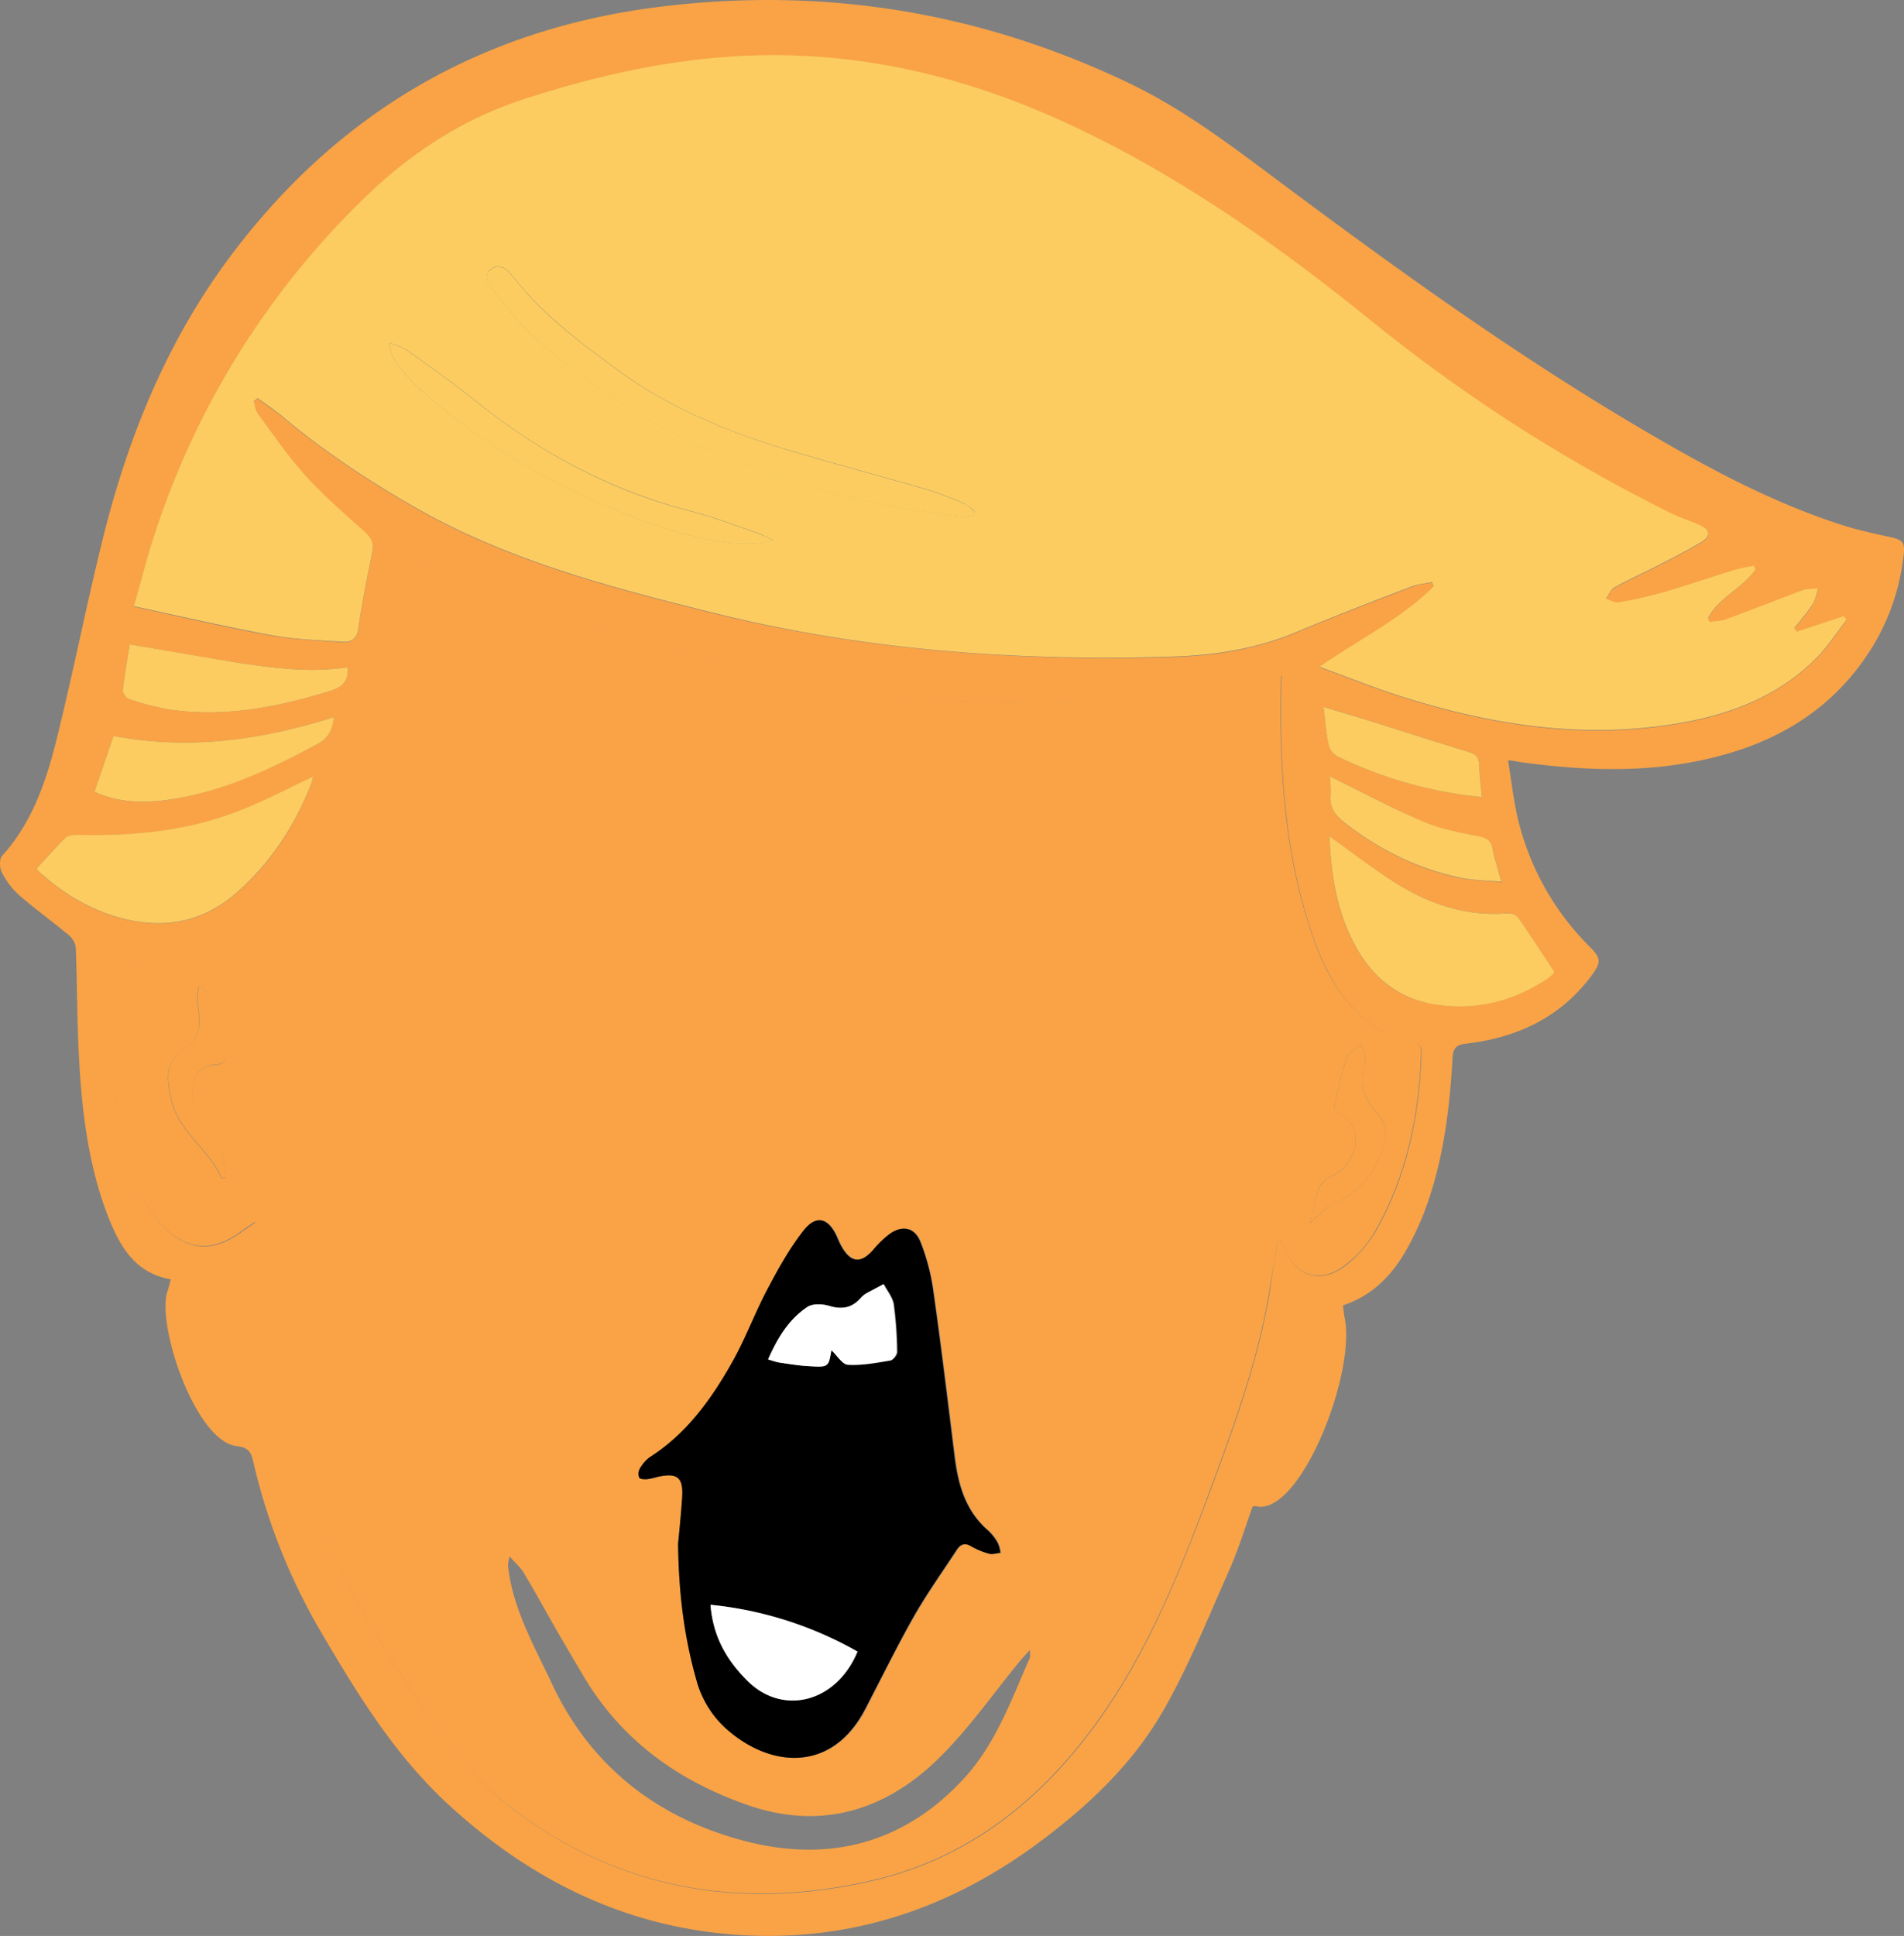 <svg xmlns="http://www.w3.org/2000/svg" viewBox="0 0 798.28 811.34"><rect x="0" y="0" width="798.28" height="811.34" fill="#808080" stroke="none"/><defs><style>.cls-1{fill:#f9a346;}.cls-2{fill:#fccc60;}.cls-3{fill:#fff;}</style></defs><title>Asset 6</title><g id="Layer_2" data-name="Layer 2"><g id="Layer_1-2" data-name="Layer 1"><path class="cls-1" d="M632.29,318.66c1.4,8.7,2.3,16.9,4.2,24.9a112.41,112.41,0,0,0,30.1,53.3c4.7,4.8,4.8,6.4.7,12-13.1,17.6-31.2,26-52.4,28.5-4.4.5-5.7,1.9-5.9,6.3-1.3,22.7-4.2,45.2-12.7,66.5a126.09,126.09,0,0,1-7,14.3c-6,10.3-14.1,18.6-26.2,22.6a39.34,39.34,0,0,0,.6,4.8c5.2,23.4-18.7,83.8-37.1,79.4-.3-.1-.6,0-1.4.1-3.2,8.9-6,18.1-9.9,26.9-8.8,19.8-16.9,40-27.6,58.7-12.9,22.5-31.8,40.2-52.6,55.6-37.1,27.4-78.6,41.3-124.9,38.4-47.4-3-87.5-22.8-122.1-54.6-22.2-20.4-37.7-45.5-52.8-71.2a253.72,253.72,0,0,1-29.2-73c-.9-3.9-2.4-5.6-6.8-6.1-17.4-2-33.7-50.7-29.1-64.8.5-1.5.9-3.1,1.4-5.1-15.3-2.7-21.4-14.1-26.3-26.4-7.9-20.4-10.7-41.9-12-63.6-1-16.3-.9-32.6-1.5-48.9a8.43,8.43,0,0,0-3-5.4c-6.9-5.7-14.2-11-21-16.9a33.29,33.29,0,0,1-7.1-9.5c-.9-1.8-1-5.5.2-6.8,14.4-15.9,19.8-35.7,24.5-55.6,6.3-26.1,11.5-52.4,18-78.4,10.8-43.1,27.5-83.5,54.6-119.1q67.65-88.95,178.6-102.7Q380.09-10,474,35.16c21.8,10.5,40.9,24.9,60.2,39.3,50.6,37.8,101.8,74.8,156.4,106.7,26.1,15.3,52.6,29.5,81.5,38.8,6.2,2,12.5,3.4,18.9,4.8,7.1,1.5,8,2.2,6.9,9.6a92.53,92.53,0,0,1-12,35.3c-16.4,27.6-41.6,42.4-72.3,48.9-25.6,5.5-51.3,4.3-77.1.7A20.2,20.2,0,0,0,632.29,318.66Zm-96.5,201.5h1.4c.4.8.9,1.7,1.2,2.5,5.1,12.8,15.7,15.9,26.5,7.2a53.9,53.9,0,0,0,12.2-14.3c12.9-23,18.1-48.1,18.9-74.3.1-2.9-1-4.1-3.8-4.6a42.13,42.13,0,0,1-21.5-10.9c-8.9-8.2-14.7-18.5-18.9-29.7-13.6-36.9-15.4-75.4-14.5-112.9-5.3,2-11.2,5.6-17.5,6.4-16.8,2.1-33.8,3.3-50.7,4.3a627.74,627.74,0,0,1-99.8-2.6c-33.5-3.5-65.6-12.4-97.9-21.6-31.8-9.1-63-19.3-92.6-34.2a23,23,0,0,0-2.6-.7c-.6,2-1.2,3.7-1.7,5.4-6.4,21.9-12.6,43.8-19.2,65.7-6.9,22.8-14.6,45.3-26.6,66.1-17.9,31-42.4,40.7-76.4,30.4-1.5-.5-3.1-.8-4.8-1.2a13.41,13.41,0,0,0-.8,3.2c-1.4,28.6-.4,57,8.1,84.6,2.9,9.6,7.1,18.7,14.5,25.9,9.4,9,19.6,9.9,30.3,2.6,2.4-1.6,4.8-3.3,7.4-5.1a13.42,13.42,0,0,1,.9,2.6c.2,1.8.1,3.7.3,5.5,1.9,18.5,2.4,37.3,6.1,55.5,9.8,48.9,31.5,92.8,59.3,133.9,11.6,17.1,23.4,34.2,39.9,47.1,45.6,35.4,97.7,43.9,152.3,31.3,45.3-10.4,78.3-40.2,102.8-79,16.3-25.9,27.6-54.3,38.3-82.9,10.5-28.4,21.1-56.9,25.8-87C533.49,532.86,534.69,526.46,535.79,520.16Zm200.3-281.6c-.2-.4-.5-.9-.7-1.3-2.7.6-5.5,1-8.2,1.8-9.5,2.9-19,6.2-28.6,9-6.5,1.9-13.2,3.3-19.9,4.6-1.7.3-3.6-.9-5.4-1.5,1.2-1.6,2-3.9,3.6-4.8,5.4-3,11-5.5,16.5-8.3,6.7-3.4,13.4-6.8,19.8-10.6,4.2-2.5,3.9-5.1-.5-7.2-3.7-1.8-7.8-2.9-11.5-4.7a670.07,670.07,0,0,1-125.6-80.4c-40.9-33.1-83.7-63.4-132-85-36.4-16.3-74.4-26.1-114.5-26.8-37.8-.6-74.1,6.9-109.8,18.5-25.5,8.2-47.2,22.5-66.1,40.9a344.33,344.33,0,0,0-88.4,141.4c-3.1,9.6-5.6,19.4-8.7,30.1,19.5,4.2,38.2,8.6,56.9,12,9.9,1.8,20.2,2.1,30.3,2.9,3.5.3,6.2-.9,6.9-5.3,1.7-10.9,3.7-21.7,5.9-32.4.8-3.9-.6-6-3.3-8.5-8.3-7.4-16.8-14.8-24.3-23s-13.7-17.5-20.4-26.4c-1-1.4-1.2-3.4-1.7-5.2.5-.4,1-.9,1.6-1.3,3.6,2.7,7.4,5.1,10.8,8,17.6,14.7,36.6,27.2,56.5,38.5,38.5,21.7,80.9,32.8,123.1,43.3,63.5,15.8,128.5,20.5,193.9,18.5,17.8-.6,35-3.4,51.6-10.4,16-6.7,32.2-12.9,48.3-19.1,2.6-1,5.5-1.2,8.2-1.7.2.6.5,1.2.7,1.8-13.7,13.6-31.1,22.1-47.9,33.7,11.9,4.3,22.7,8.7,33.7,12.2,38.2,12.2,77.2,18.3,117.2,11.4,22.2-3.8,42.7-11.8,58.7-28.6,4.3-4.5,7.6-9.8,11.4-14.7l-1.2-1.5c-6.6,2.2-13.1,4.3-19.7,6.5-.3-.5-.7-1-1-1.5,2.6-3.3,5.4-6.4,7.7-10,1.2-1.9,1.6-4.4,2.3-6.7-2.2.2-4.5.1-6.5.8-10.8,4-21.5,8.2-32.2,12.2-2.1.8-4.5.8-6.8,1.1-.2-.5-.5-1.1-.7-1.6C720.69,250.46,730.59,246.56,736.09,238.56ZM15.39,364c.7.8,1.5,1.8,2.4,2.7,9.8,8.6,20.9,15,33.5,18.3,17.6,4.6,33.8,1.5,47.7-10.6,14.5-12.6,24.7-28.2,31.6-46.1a21.7,21.7,0,0,0,.7-2.7c-10.9,5-21.6,10.8-32.9,15-21,7.9-43.1,9.9-65.4,9.4-1.9,0-4.4.1-5.5,1.2C23.19,355.06,19.49,359.46,15.39,364Zm542-13.5c.7,16.1,3,31.2,10.3,45s18.2,23,33.8,25.4c17.2,2.7,33.1-1.3,47.5-11a17.11,17.11,0,0,0,2.7-2.5c-5.2-7.9-10-15.5-15.2-22.8a6,6,0,0,0-4.5-1.9c-17.8,1.4-33.6-4.1-48.2-13.5C574.89,363.56,566.49,357.06,557.39,350.46ZM140,300.56c-30.7,9.8-61.2,13.8-92.4,7.9-2.7,7.8-5.3,15.5-8,23.4,11,5,22.4,4.9,33.8,2.9,21.5-3.7,40.8-12.9,59.8-23C137.79,309.26,139.29,305.76,140,300.56Zm5.8-20.9c-15.7,2.3-30.8.4-46-1.9s-30.1-5.1-45.4-7.7c-1,6.4-2.2,12.7-2.9,19.2a4.61,4.61,0,0,0,2.6,3.7,116.36,116.36,0,0,0,16.4,4.3c23.5,3.6,46-.9,68.3-7.8C143.79,287.86,146.09,285.36,145.79,279.66Zm475.5,54.4c-.4-4.9-1-9.1-1.1-13.4-.1-3.2-1.4-4.6-4.4-5.5-14.2-4.3-28.2-8.9-42.4-13.3-5.8-1.8-11.7-3.6-18.5-5.6.8,5.9,1.2,11,2.2,16a7.78,7.78,0,0,0,3.6,4.7A178.64,178.64,0,0,0,621.29,334.06Zm-63.8-8.7a50.06,50.06,0,0,1,.5,8.2c-.4,5,1.8,8.3,5.7,11.3,14.3,11.2,30.1,19.1,47.8,23,5.6,1.2,11.5,1.2,18.1,1.9-1.5-5.6-2.8-9.5-3.6-13.5-.7-3.4-2.3-4.8-5.7-5.5-8-1.7-16.1-3.2-23.6-6.3C583.39,338.56,570.69,331.76,557.49,325.36Z"/><path class="cls-1" d="M535.79,520.16c-1.1,6.3-2.3,12.7-3.3,19-4.7,30.2-15.3,58.6-25.8,87-10.6,28.6-22,57-38.3,82.9-24.5,38.8-57.5,68.6-102.8,79-54.6,12.6-106.7,4.1-152.3-31.3-16.6-12.9-28.3-29.9-39.9-47.1-27.8-41.1-49.5-85-59.3-133.9-3.7-18.2-4.2-37-6.1-55.5-.2-1.8-.1-3.7-.3-5.5a20.45,20.45,0,0,0-.9-2.6c-2.7,1.8-5,3.5-7.4,5.1-10.7,7.3-20.9,6.4-30.3-2.6-7.4-7.2-11.6-16.3-14.5-25.9-8.4-27.6-9.5-56-8.1-84.6a16.54,16.54,0,0,1,.8-3.2q2.55.6,4.8,1.2c34,10.4,58.6.6,76.4-30.4,12-20.8,19.7-43.3,26.6-66.1,6.6-21.8,12.8-43.8,19.2-65.7.5-1.7,1.1-3.4,1.7-5.4a23,23,0,0,1,2.6.7c29.6,14.8,60.8,25.1,92.6,34.2,32.2,9.2,64.4,18.1,97.9,21.6a605,605,0,0,0,99.8,2.6c16.9-1,33.9-2.2,50.7-4.3,6.2-.8,12.1-4.4,17.5-6.4-.9,37.6.9,76,14.5,112.9,4.1,11.2,10,21.4,18.9,29.7a42.13,42.13,0,0,0,21.5,10.9c2.9.5,3.9,1.8,3.8,4.6-.8,26.2-6,51.3-18.9,74.3a49.37,49.37,0,0,1-12.2,14.3c-10.8,8.8-21.3,5.6-26.5-7.2-.4-.9-.8-1.7-1.2-2.5A2.17,2.17,0,0,1,535.79,520.16ZM284.29,647c.3,22.2,2.8,40.2,8.2,57.9a41.41,41.41,0,0,0,11.9,19.3c18.4,16.7,44.6,19.2,58.7-8.1,6.7-12.9,13-25.9,20.2-38.5,5.5-9.7,12-18.7,18.1-28.1,1.6-2.5,3.5-3,6.3-1.3a24,24,0,0,0,7.4,3c1.4.4,3.1-.2,4.6-.4a13.79,13.79,0,0,0-1.1-4.1,18.18,18.18,0,0,0-3.9-5.1c-9.6-8.2-12.7-19.1-14.2-31-2.9-23.3-5.7-46.6-9-69.8a95.49,95.49,0,0,0-5.3-20.2c-2.4-6.2-7.6-7.3-13-3.4a42.34,42.34,0,0,0-6.8,6.6c-5.2,5.9-9.4,5.4-13.4-1.5-.7-1.3-1.2-2.7-1.9-4.1-3.6-7.8-8.6-9.2-13.9-2.5-5.9,7.5-10.6,16-15.1,24.5-5.2,9.8-9.1,20.4-14.5,30.1-8.8,15.8-19.2,30.4-34.9,40.4a14.4,14.4,0,0,0-4.2,4.9,4.06,4.06,0,0,0-.2,3.7c.4.7,2.3.7,3.5.6a34.83,34.83,0,0,0,4.4-1c8.1-1.7,10.6.3,10.1,8.5C285.49,635.06,284.69,642.86,284.29,647Zm147.5,44.5c-2,2.2-3.2,3.5-4.3,4.8-11,13.4-21,27.8-33.2,39.9-22.4,22.4-49.6,31-80.5,20.4-29-10-53-27-69-53.9-3.8-6.4-7.6-12.9-11.4-19.4-4.6-8.1-9.1-16.3-13.9-24.3-1.3-2.2-3.4-3.9-5.8-6.7a21.15,21.15,0,0,0-.7,3.5c.1,1.2.2,2.3.4,3.5,2.6,16.6,10.8,31,17.8,45.9,16.4,35.3,44.7,57,81.6,66.5,35.1,9,66.5.8,91.5-26.5,13.2-14.4,19.7-32.7,27.4-50.2C432.09,694.46,431.79,693.66,431.79,691.46Zm117.5-179c4.1-3.4,6.7-6.6,9.9-8,10.3-4.5,16.8-12.4,20.5-22.6,2-5.4,1.7-11.2-2.4-15.5-5.7-6.1-7.4-12.5-5-20.6.7-2.4-.9-5.5-1.5-8.3-2.1,2-5.3,3.6-6.2,6-2.4,7.2-3.8,14.7-5.4,21.1,3,2.7,6.4,4.5,7.8,7.3,3.8,7.3-.9,17.5-8.4,20.8-2.2,1-4.7,3-5.5,5.1C551.39,502,550.79,506.66,549.29,512.46Zm-464.7-99.1c-.5.1-.9.3-1.4.4a35.17,35.17,0,0,0-.4,5.6c.1,3.5,1.1,7.1.6,10.4-.4,2.9-1.6,6.5-3.8,8.1-9.5,7.1-10.4,10.5-8,22.3,2.9,14.1,15.9,21.4,21.3,33.6,0,.1.6-.1,1.6-.2-.3-4.1-.6-8.2-1.1-12.3-.6-5.3-2.6-9.6-7.7-12.6-4.9-2.9-5.8-8.2-4.8-13.7.9-5.2,3.8-8.4,9.3-8.7,3.9-.2,5.4-2.3,4.3-6-2.1-7.3-4.2-14.7-6.6-21.9C87.39,416.46,85.69,415.06,84.59,413.36Z"/><path class="cls-2" d="M736.09,238.56c-5.4,7.9-15.4,11.8-20,20.5.2.5.5,1.1.7,1.6,2.3-.4,4.7-.3,6.8-1.1,10.8-4,21.5-8.2,32.2-12.2,2-.7,4.3-.5,6.5-.8-.7,2.2-1.1,4.8-2.3,6.7-2.3,3.5-5.1,6.7-7.7,10,.3.5.7,1,1,1.5,6.6-2.2,13.1-4.3,19.7-6.5l1.2,1.5c-3.8,4.9-7.2,10.2-11.4,14.7-15.9,16.8-36.5,24.8-58.7,28.6-40,6.9-79,.8-117.2-11.4-11-3.5-21.8-7.9-33.7-12.2,16.8-11.6,34.2-20.1,47.9-33.7-.2-.6-.5-1.2-.7-1.8-2.7.6-5.6.8-8.2,1.7-16.2,6.2-32.3,12.4-48.3,19.1-16.6,7-33.8,9.8-51.6,10.4-65.4,2.1-130.4-2.6-193.9-18.5-42.2-10.5-84.6-21.6-123.1-43.3-19.9-11.3-38.9-23.8-56.5-38.5-3.4-2.9-7.2-5.4-10.8-8-.5.4-1,.9-1.6,1.3.5,1.7.7,3.8,1.7,5.2,6.6,8.9,12.9,18.2,20.4,26.4s16,15.6,24.3,23c2.7,2.5,4.1,4.6,3.3,8.5-2.2,10.8-4.3,21.6-5.9,32.4-.7,4.5-3.3,5.6-6.9,5.3-10.1-.7-20.3-1-30.3-2.9-18.8-3.5-37.4-7.8-56.9-12,3.1-10.7,5.5-20.5,8.7-30.1a344,344,0,0,1,88.4-141.4c19-18.4,40.7-32.6,66.1-40.9,35.7-11.6,72-19.2,109.8-18.5,40.1.7,78.1,10.5,114.5,26.8,48.3,21.7,91.1,51.9,132,85a675.16,675.16,0,0,0,125.6,80.4c3.7,1.8,7.8,3,11.5,4.7,4.4,2.1,4.7,4.6.5,7.2-6.4,3.8-13.1,7.2-19.8,10.6-5.5,2.8-11.1,5.3-16.5,8.3-1.6.9-2.4,3.2-3.6,4.8,1.8.5,3.8,1.8,5.4,1.5a191.39,191.39,0,0,0,19.9-4.6c9.6-2.8,19-6.1,28.6-9,2.7-.8,5.4-1.2,8.2-1.8A7.11,7.11,0,0,0,736.09,238.56Zm-327.8-22.5c.1-.6.3-1.2.4-1.8a29.72,29.72,0,0,0-4.6-3.3,134.38,134.38,0,0,0-14.9-5.7c-18.9-5.5-37.9-10.5-56.7-16.1-26.5-7.8-51.9-18.1-74.3-34.7-15-11.1-30-22.2-41.8-37-2.6-3.3-6.3-8.1-10.6-4.6-4.1,3.4.2,7.8,2.5,10.7,5.6,7,11.4,14,18.1,19.9,50.4,43.9,110.4,65.1,175.8,73C404.19,216.76,406.29,216.26,408.29,216.06Zm-244.9-72.4c-.4,7.3,8.6,17.2,28.2,32.2,43.8,33.4,108.9,58.6,132.5,50.5-2.7-1.2-4.6-2.4-6.7-3.1-9.1-3.1-18.2-6.6-27.5-9-33.8-8.7-63.8-24.7-90.8-46.5-9.1-7.3-18.6-14-28.1-20.8C168.89,145.46,166.19,144.76,163.39,143.66Z"/><path class="cls-2" d="M15.39,364c4.1-4.5,7.9-8.9,12.1-12.9,1.2-1.1,3.7-1.2,5.5-1.2,22.3.5,44.4-1.5,65.4-9.4,11.3-4.2,22-10,32.9-15a21.7,21.7,0,0,1-.7,2.7c-6.9,17.9-17.2,33.5-31.6,46.1-13.9,12.1-30.1,15.2-47.7,10.6-12.6-3.3-23.7-9.7-33.5-18.3A14.21,14.21,0,0,1,15.39,364Z"/><path class="cls-2" d="M557.39,350.46c9.2,6.6,17.6,13.1,26.5,18.8,14.6,9.4,30.4,14.9,48.2,13.5a5.68,5.68,0,0,1,4.5,1.9c5.1,7.3,10,14.9,15.2,22.8a23.18,23.18,0,0,1-2.7,2.5c-14.4,9.7-30.3,13.7-47.5,11-15.6-2.5-26.6-11.7-33.8-25.4C560.39,381.56,558.09,366.46,557.39,350.46Z"/><path class="cls-2" d="M140,300.56c-.6,5.2-2.2,8.7-6.8,11.2-19,10.2-38.3,19.4-59.8,23-11.4,1.9-22.8,2.1-33.8-2.9,2.7-7.9,5.3-15.6,8-23.4C78.79,314.36,109.29,310.36,140,300.56Z"/><path class="cls-2" d="M145.79,279.66c.3,5.7-2,8.2-7,9.8-22.3,6.9-44.9,11.4-68.3,7.8a116.36,116.36,0,0,1-16.4-4.3c-1.2-.4-2.8-2.6-2.6-3.7.7-6.4,1.9-12.8,2.9-19.2,15.4,2.6,30.4,5.3,45.4,7.7C115,280.06,130.09,282,145.79,279.66Z"/><path class="cls-2" d="M621.29,334.06a178,178,0,0,1-60.6-17.1,7.43,7.43,0,0,1-3.6-4.7c-1.1-5-1.4-10.1-2.2-16,6.8,2.1,12.7,3.8,18.5,5.6,14.1,4.4,28.2,9,42.4,13.3,3,.9,4.3,2.3,4.4,5.5C620.29,325,620.89,329.26,621.29,334.06Z"/><path class="cls-2" d="M557.49,325.36c13.2,6.4,25.9,13.3,39.1,18.9,7.4,3.2,15.6,4.7,23.6,6.3,3.5.7,5.1,2.1,5.7,5.5.8,4,2.1,8,3.6,13.5-6.6-.6-12.5-.6-18.1-1.9-17.7-3.9-33.5-11.8-47.8-23-3.9-3-6.1-6.3-5.7-11.3A40.39,40.39,0,0,0,557.49,325.36Z"/><path d="M284.29,647c.4-4.1,1.2-11.8,1.7-19.6.5-8.2-2-10.2-10.1-8.5a34.83,34.83,0,0,1-4.4,1c-1.2.1-3,.1-3.5-.6a4.39,4.39,0,0,1,.2-3.7,15.23,15.23,0,0,1,4.2-4.9c15.7-10,26.1-24.7,34.9-40.4,5.4-9.7,9.3-20.3,14.5-30.1,4.5-8.5,9.2-17,15.1-24.5,5.3-6.7,10.3-5.3,13.9,2.5a30.5,30.5,0,0,0,1.9,4.1c3.9,7,8.2,7.4,13.4,1.5a42.34,42.34,0,0,1,6.8-6.6c5.4-3.9,10.6-2.8,13,3.4a87.13,87.13,0,0,1,5.3,20.2c3.3,23.2,6.1,46.5,9,69.8,1.5,11.9,4.6,22.8,14.2,31a21.58,21.58,0,0,1,3.9,5.1,13.79,13.79,0,0,1,1.1,4.1c-1.5.1-3.2.7-4.6.4a33.79,33.79,0,0,1-7.4-3c-2.7-1.7-4.6-1.2-6.3,1.3-6.1,9.3-12.6,18.4-18.1,28.1-7.1,12.6-13.5,25.6-20.2,38.5-14.1,27.3-40.3,24.8-58.7,8.1a42.23,42.23,0,0,1-11.9-19.3C287.09,687.16,284.59,669.06,284.29,647Zm13.6,25.6c1,13.5,6.8,23.4,15.8,32.1,14.8,14.5,37.1,8.8,45.9-12.5A154.71,154.71,0,0,0,297.89,672.56Zm50.7-106.7c2.4,2.1,4.6,5.9,7.1,6.1,5.9.4,11.9-.8,17.8-1.8,1.1-.2,2.8-2.3,2.8-3.6a166.38,166.38,0,0,0-1.4-19.9c-.5-3-2.7-5.7-4.2-8.5-2.5,1.4-5.1,2.7-7.6,4.1a8.33,8.33,0,0,0-2.2,2c-3.7,4-7.9,4.6-13.1,3-2.7-.8-6.7-1-8.9.4-7.9,5.2-12.7,13.1-16.6,22.1a32.07,32.07,0,0,0,4.8,1.3c4.1.6,8.2,1.3,12.4,1.5C347.29,573.06,347.29,573,348.59,565.86Z"/><path class="cls-1" d="M549.29,512.46c1.4-5.8,2.1-10.4,3.8-14.6a11,11,0,0,1,5.5-5.1c7.5-3.3,12.2-13.5,8.4-20.8-1.4-2.8-4.8-4.6-7.8-7.3,1.6-6.5,3-13.9,5.4-21.1.8-2.4,4-4,6.2-6,.6,2.8,2.2,5.9,1.5,8.3-2.4,8.1-.7,14.5,5,20.6,4.1,4.4,4.4,10.1,2.4,15.5-3.7,10.2-10.2,18-20.5,22.6C556,505.86,553.39,509.06,549.29,512.46Z"/><path class="cls-1" d="M84.59,413.36c1.1,1.6,2.8,3.1,3.4,4.9,2.4,7.3,4.5,14.6,6.6,21.9,1.1,3.8-.5,5.8-4.3,6-5.5.4-8.4,3.5-9.3,8.7-1,5.5-.1,10.8,4.8,13.7,5.1,3,7.1,7.3,7.7,12.6.5,4.1.7,8.2,1.1,12.3-1,.1-1.5.3-1.6.2-5.4-12.2-18.4-19.4-21.3-33.6-2.4-11.8-1.5-15.3,8-22.3,2.1-1.6,3.4-5.2,3.8-8.1.5-3.4-.5-6.9-.6-10.4a52.7,52.7,0,0,1,.4-5.6A3.45,3.45,0,0,0,84.59,413.36Z"/><path class="cls-2" d="M408.29,216.06a31.4,31.4,0,0,1-6.1.5c-65.4-7.9-125.4-29-175.8-73-6.7-5.9-12.5-12.9-18.1-19.9-2.3-2.9-6.7-7.4-2.5-10.7,4.3-3.5,8,1.3,10.6,4.6,11.7,14.8,26.8,25.9,41.8,37,22.4,16.6,47.8,26.8,74.3,34.7,18.8,5.6,37.8,10.6,56.7,16.1a134.38,134.38,0,0,1,14.9,5.7c1.7.7,3.1,2.2,4.6,3.3A13.64,13.64,0,0,1,408.29,216.06Z"/><path class="cls-2" d="M163.39,143.66c2.7,1.2,5.5,1.8,7.6,3.4,9.5,6.8,19,13.5,28.1,20.8,27.1,21.8,57,37.9,90.8,46.5,9.3,2.4,18.4,5.9,27.5,9a61.74,61.74,0,0,1,6.7,3.1c-23.7,8-88.7-17.1-132.5-50.5C172,160.86,163,151,163.39,143.66Z"/><path class="cls-3" d="M297.89,672.56a156.94,156.94,0,0,1,61.6,19.6c-8.8,21.2-31,27-45.9,12.5C304.79,695.86,299,686,297.89,672.56Z"/><path class="cls-3" d="M348.59,565.86c-1.2,7.1-1.2,7.2-9.4,6.7-4.1-.2-8.2-.9-12.4-1.5-1.4-.2-2.8-.8-4.8-1.3,3.9-8.9,8.7-16.9,16.6-22.1,2.2-1.4,6.2-1.2,8.9-.4,5.2,1.6,9.4,1,13.1-3a13.73,13.73,0,0,1,2.2-2c2.5-1.4,5.1-2.7,7.6-4.1,1.4,2.8,3.7,5.5,4.2,8.5a163.51,163.51,0,0,1,1.4,19.9c0,1.2-1.6,3.4-2.8,3.6-5.9,1-11.9,2.1-17.8,1.8C353.19,571.86,350.89,568.06,348.59,565.86Z"/></g></g></svg>